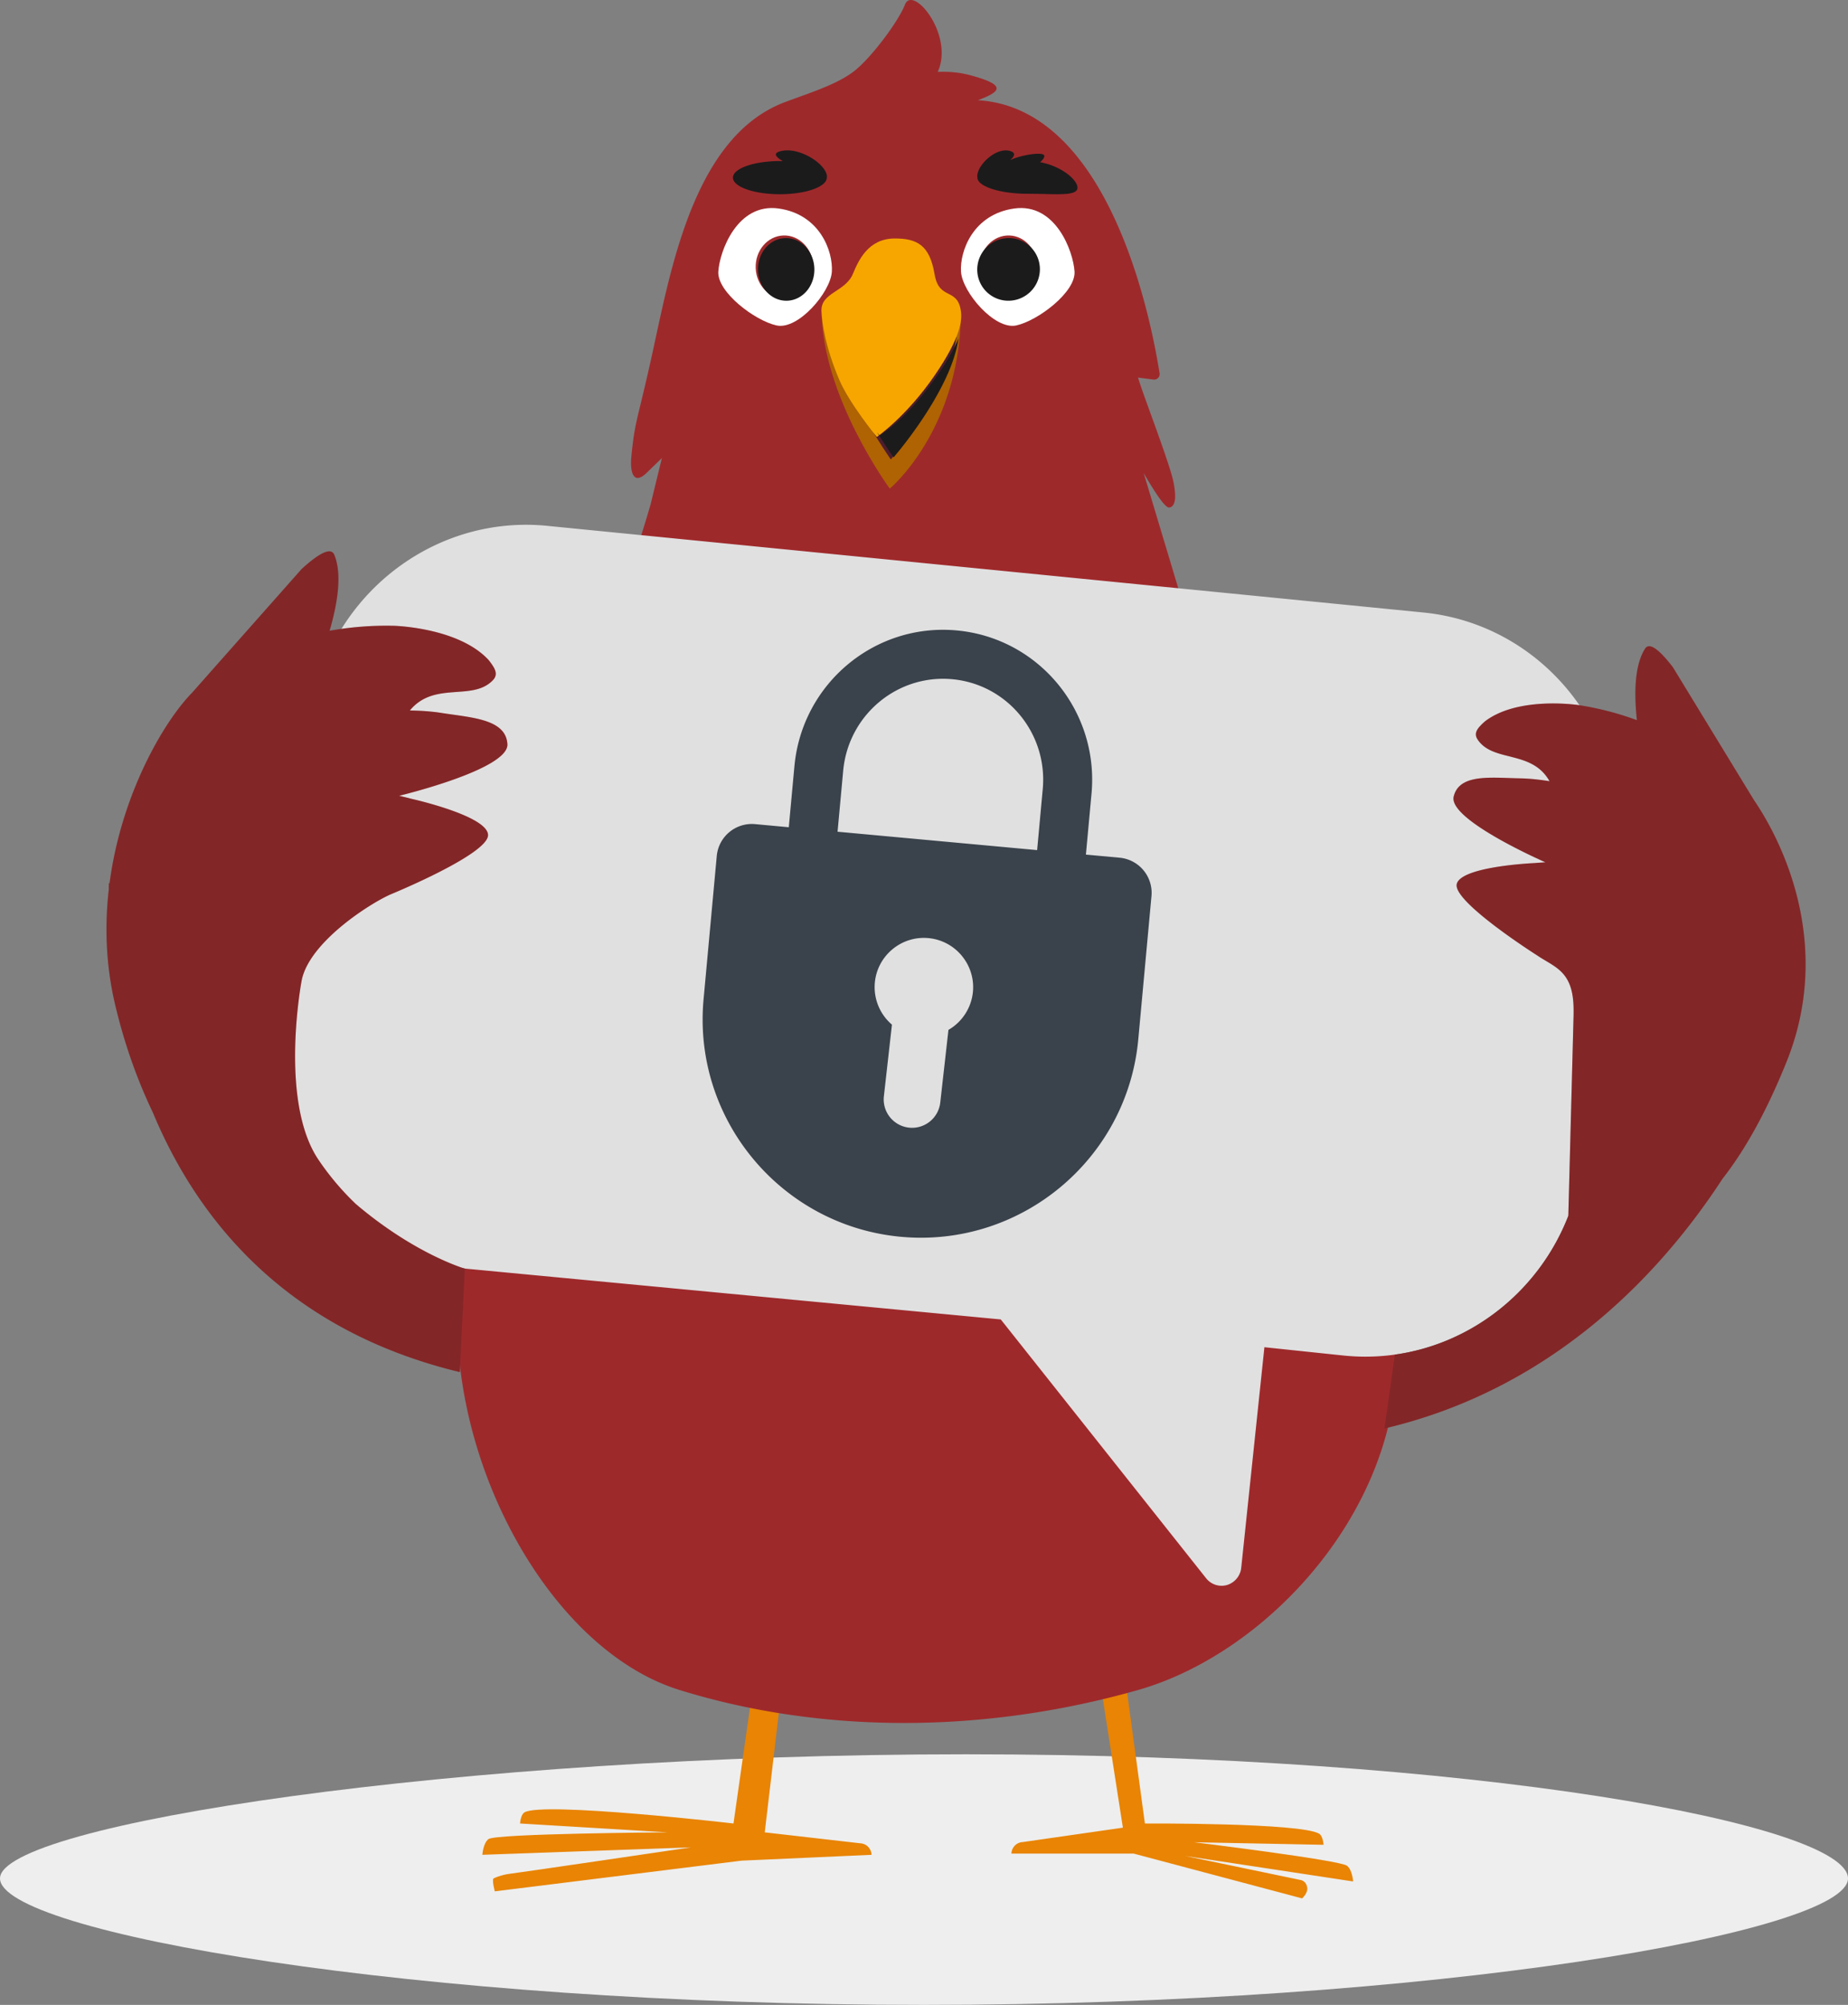 <svg width="295" height="320" viewBox="0 0 295 320" fill="none" xmlns="http://www.w3.org/2000/svg"><rect x="0" y="0" width="295" height="320" fill="#808080" stroke="none"/><path fill-rule="evenodd" clip-rule="evenodd" d="M154.189 280C235.651 280 295 291.236 295 299.812S228.962 320 147.5 320 0 308.388 0 299.812C0 291.236 72.727 280 154.189 280z" fill="#EEE"/><path d="M126.339 256.363l-4.261 36.097 15.221 1.744c.991.022 1.793.828 1.828 1.84l-20.751.933-39.39 4.9s-.412-1.516-.254-1.999c.033-.1 1.29-.653 2.749-.819 1.458-.166 28.805-4.201 28.805-4.201L77 296.044s.108-1.818.967-2.505c1.127-.899 28.638-1.079 28.638-1.079l-23.588-1.414s.086-1.401.7-1.771c2.906-1.759 33.371 1.771 33.371 1.771l4.99-35.046 4.261.363zm47.408 0l5.502 35.35-15.969 2.296c-.992.022-1.794.828-1.829 1.84h19.515L207.854 303s.974-.843.819-1.751c-.153-.898-.776-1.102-.901-1.143l-.004-.001.025-.003-18.619-3.879L216 300.297s-.108-1.818-.967-2.504c-1.127-.9-24.422-3.753-24.422-3.753l20.67.407s-.085-1.401-.699-1.771c-2.907-1.76-27.821-1.63-27.821-1.63L178.008 256l-4.261.363z" fill="#E98404"/><path fill-rule="evenodd" clip-rule="evenodd" d="M135.475 126.61c1.534-4.004 4.235-7.922 5.503-7.59 1.268.331.33 3.393 0 4.666l-.439 1.707c-4.59 18.039-6.293 30.567-5.165 37.368l.101.56c.974 4.977 3.322 5.791 8.809 2.721l.611-.351s4.344-3.252 4.87-2.855c.526.396-1.372 5.492-1.372 5.492-4.909 19.65-6.95 33.218-6.161 40.491l.068.57c.652 5.066 2.268 5.71 6.896 2.594l.517-.355s3.401-3 3.901-2.726c.501.274-.174 4.768-.174 4.768-.317 8.673.425 14.451 2.03 17.135 1.125 1.88 3.468 3.69 6.605 1.638 1.098-.718 3.033-1.519 3.748-.416.715 1.102-.896 1.999-1.995 2.717-5.171 3.381-9.729 3.022-12.427-1.486-1.799-3.008-2.688-7.871-2.773-14.698l-.006-.88-.165.069c-7.479 5.547-11.658-.765-12.594-8.36-.936-7.595 2.418-18.728 6.217-35.127l.546-2.331-.179.056c-6.125 1.828-10.383-.925-11.692-8.087l-.062-.356c-1.307-7.875-1.289-21.087 4.782-36.934z" fill="#000" fill-opacity=".1"/><path fill-rule="evenodd" clip-rule="evenodd" d="M149.695 11.474l.329-.012c1.748-.043 3.379.141 4.891.551l.584.163.544.161c4.673 1.437 3.374 2.402.068 3.66 21.441 1.273 27.829 36.225 28.993 43.58a.879.879 0 01-.978 1.006l-2.451-.316.033.13.162.527.175.53.207.604c1.35 3.884 4.594 12.399 5.085 14.956.548 2.85.134 3.875-.692 3.992-.552.078-1.91-1.751-4.074-5.488L220.047 200.3c11.742 31.114-13.688 62.423-38.372 69.439-24.684 7.016-50.535 7.016-73.194 0-22.66-7.016-40.086-42.316-34.394-70.264l4.38-16.386c-1.105 1.313-1.948 1.774-2.53 1.384-2.005-1.342 3.87-22.827 8.786-28.814l.363-.446c.444-.552.734-.938.896-1.19l.097-.386c-.654.047-6.307 5.025-8.139 3.945-2.165-1.278 19.052-53.146 25.934-77.149l1.785-7.32-2.484 2.406c-1.965 1.872-2.595.033-2.413-2.405l.073-.75.138-1.256c.515-4.33 1.052-5.011 3.333-15.485l.844-3.91.415-1.882c2.907-13.015 7.439-28.94 19.78-33.546l1.2-.442 2.389-.868c2.758-1.017 5.363-2.076 7.282-3.518 2.658-1.998 6.914-7.635 8.138-10.46l.106-.255c1.261-3.236 7.904 4.829 5.235 10.733z" fill="#9E292B"/><path fill-rule="evenodd" clip-rule="evenodd" d="M114.668 43.346c.205-3.265 3.037-10.99 9.624-10.066 6.586.924 8.703 6.823 8.498 10.088-.206 3.265-5.374 9.341-8.837 8.573-3.463-.768-9.491-5.33-9.285-8.595zm56.862 0c-.206-3.265-3.038-10.99-9.624-10.066-6.586.924-8.704 6.823-8.498 10.088.205 3.265 5.374 9.341 8.837 8.573 3.463-.768 9.491-5.33 9.285-8.595z" fill="#fff"/><path fill-rule="evenodd" clip-rule="evenodd" d="M125.4 47.647c-2.536.09-4.669-2.09-4.765-4.87-.096-2.78 1.881-5.105 4.418-5.194 2.535-.09 4.668 2.09 4.764 4.87.096 2.78-1.881 5.105-4.417 5.194zm35.397 0c2.537.09 4.67-2.09 4.766-4.87.095-2.78-1.882-5.105-4.418-5.194-2.536-.09-4.669 2.09-4.765 4.87-.096 2.78 1.882 5.105 4.417 5.194z" fill="#9E292B"/><path fill-rule="evenodd" clip-rule="evenodd" d="M153.394 50.539c-.446 18.39-11.355 27.45-11.355 27.45s-10.892-14.787-10.892-28.581l22.247 1.13z" fill="#AF6303"/><path fill-rule="evenodd" clip-rule="evenodd" d="M152.769 51.41c.615 8.813-10.564 21.922-10.564 21.922s-7.701-11.012-8.216-16.545l18.78-5.376z" fill="#501D2C"/><path fill-rule="evenodd" clip-rule="evenodd" d="M142.852 38.064c3.53 0 5.558 1.053 6.334 5.698.713 4.273 3.671 2.04 4.208 5.916.186 1.338.068 4.048-4.208 10.263-4.525 6.577-9.221 9.806-9.221 9.806s-4.391-5.37-5.976-9.097c-2.206-5.185-2.744-8.907-2.852-10.972-.157-2.988 3.792-3.08 4.989-5.916.894-2.115 2.416-5.698 6.726-5.698z" fill="#F7A600"/><path fill-rule="evenodd" clip-rule="evenodd" d="M156.25 27.835c.212-1.705 2.908-4.06 4.888-3.59 1.054.25.581.918-.092 1.487 1.807-.91 5.282-1.373 5.436-.78.059.227-.204.555-.589.897 3.263.28 5.665 1.236 5.665 2.371 0 1.356-3.426 2.455-7.651 2.455-4.226 0-7.651-1.1-7.651-2.455 0-.03.001-.06.005-.09a.755.755 0 01-.011-.295zm-23.872.069c-.316-1.697-4.332-4.04-7.282-3.572-1.596.252-.842.934.187 1.507a24.835 24.835 0 00-.614-.008c-4.257 0-7.708 1.085-7.708 2.422 0 1.337 3.451 2.422 7.708 2.422 4.258 0 7.709-1.085 7.709-2.422a.827.827 0 00-.005-.086.558.558 0 00.005-.263z" fill="#9E292B"/><path fill-rule="evenodd" clip-rule="evenodd" d="M153 54c-.317 2.388-1.298 4.963-2.538 7.422l-.379.735c-.064.121-.129.243-.195.364l-.398.72-.407.709c-.137.234-.275.466-.414.695l-.419.681-.421.664-.421.645-.418.624-.413.603-.604.858-.579.797-.719.959-.488.633-.693.873-.845 1.018-.581-.839-.772-1.15-.688-1.057-.608-.96.436.528c3.093-2.089 6.129-5.26 9.11-9.514 1.797-2.565 2.851-4.515 3.454-6.008zm-27.67-15.997c2.484-.09 4.573 2.076 4.667 4.836.094 2.76-1.843 5.07-4.327 5.158-2.484.09-4.573-2.076-4.667-4.836-.094-2.76 1.843-5.07 4.327-5.158zM160.939 38l.25.002a4.965 4.965 0 014.807 5.159 5.033 5.033 0 01-5.185 4.836 4.965 4.965 0 01-4.807-5.158A5.034 5.034 0 01160.939 38zm-28.956-10.03a.865.865 0 01-.002.354l.002.029c0 1.462-3.354 2.647-7.491 2.647-4.138 0-7.492-1.185-7.492-2.647 0-1.067 1.786-1.986 4.359-2.405l.585-.085c.099-.013.2-.025.301-.036l.619-.058a20.73 20.73 0 011.294-.06l.334-.003c.157 0 .313.002.467.005l-.31-.19c-1.141-.736-1.055-1.22.257-1.455 2.868-.511 6.771 2.05 7.077 3.905zm29.135-3.904c.967.237 1.011.734.13 1.493.6-.282 1.337-.518 2.074-.692l.49-.107.48-.086c1.259-.204 2.321-.186 2.407.153.065.26-.155.614-.661 1.06 3.464.646 5.962 2.842 5.962 4.064 0 .623-.652.89-1.751.993l-.433.031a8.207 8.207 0 01-.231.01l-.491.013-.527.002-.854-.01-1.9-.041-1.032-.016-.712-.004c-.961 0-1.883-.054-2.738-.155l-.628-.083c-2.663-.398-4.542-1.255-4.677-2.257l-.008-.127a1.116 1.116 0 01-.006-.37c.221-1.839 3.037-4.378 5.106-3.871z" fill="#1B1B1B"/><path fill-rule="evenodd" clip-rule="evenodd" d="M227.423 97.781c19.026 2 32.85 19.417 30.811 38.82l-5.636 48.18c-2.039 19.403-19.182 33.566-38.208 31.566l-12.55-1.319-3.699 35.193a3.218 3.218 0 01-2.249 2.753 3.183 3.183 0 01-1.226.11 3.129 3.129 0 01-2.123-1.17l-32.786-41.319-85.238-8.089c-19.026-2-32.85-19.417-30.81-38.82l5.634-48.171c2.039-19.403 19.182-33.566 38.208-31.566L227.423 97.78z" fill="#E0E0E0"/><path fill-rule="evenodd" clip-rule="evenodd" d="M174.274 126.273c.987-13.009-8.577-24.456-21.549-25.65-13.104-1.207-24.698 8.505-25.911 21.677l-.897 9.735-5.389-.497a5.627 5.627 0 00-6.109 5.078l-2.108 22.893c-1.761 19.129 12.37 36.127 31.498 37.893 19.134 1.763 36.133-12.374 37.895-31.503l2.109-22.892a5.626 5.626 0 00-5.078-6.108l-5.391-.497.897-9.735.033-.394zm-8.715 9.412l.896-9.735c.819-8.884-5.657-16.732-14.447-17.542-8.703-.801-16.435 5.594-17.382 14.343l-.027.266-.897 9.734 31.857 2.934zm-17.356 14.045c-4.317-.398-8.155 2.792-8.552 7.109a7.879 7.879 0 002.731 6.703l-1.297 11.522a4.534 4.534 0 004.095 4.925 4.534 4.534 0 004.925-4.094l1.297-11.517a7.886 7.886 0 003.91-6.091c.397-4.317-2.792-8.16-7.109-8.557z" fill="#3A424B"/><path d="M261.302 114.945c-.567-5.323-.136-9.122 1.293-11.397.655-1.044 2.142-.057 4.46 2.961l12.956 21.227c4.883 7.17 12.54 23.51 5.149 41.813-3.322 8.228-6.756 14.203-10.19 18.586-9.326 14.318-26.448 33.401-53.97 39.865l1.666-11.791c12.437-1.739 23.077-10.286 27.688-22.143l.839-32.05.003-.282v-.552l-.004-.283c-.078-4.943-2.092-6.146-4.408-7.53-.449-.268-.91-.543-1.369-.853 0 0-13.5-8.558-12.874-11.4.626-2.841 12.338-3.357 12.338-3.357l.588-.047 1.065-.073.167-.009s-15.535-6.765-14.646-10.484c.775-3.239 4.763-3.104 8.825-2.966.602.021 1.205.041 1.8.051l.458.012.234.01.544.031.558.042.457.043.584.063.598.074.49.067.498.073.253.038c-1.189-2.106-2.957-2.966-4.793-3.524l-.368-.108-.185-.051-.419-.112-1.455-.372-.406-.111-.192-.055c-1.467-.429-2.783-1.012-3.649-2.301-.716-1.065-.008-1.861 1.131-2.892 5.115-3.942 14.234-2.733 15.023-2.612a48.23 48.23 0 019.263 2.399z" fill="#9E292B"/><path opacity=".2" d="M261.302 114.945c-.567-5.323-.136-9.122 1.293-11.397.655-1.044 2.142-.057 4.46 2.961l12.956 21.227c4.883 7.17 12.54 23.51 5.149 41.813-3.322 8.228-6.756 14.203-10.19 18.586-9.326 14.318-26.448 33.401-53.97 39.865l1.666-11.791c12.437-1.739 23.077-10.286 27.688-22.143l.839-32.05.003-.282v-.552l-.004-.283c-.078-4.943-2.092-6.146-4.408-7.53-.449-.268-.91-.543-1.369-.853 0 0-13.5-8.558-12.874-11.4.626-2.841 12.338-3.357 12.338-3.357l.588-.047 1.065-.073.167-.009s-15.535-6.765-14.646-10.484c.775-3.239 4.763-3.104 8.825-2.966.602.021 1.205.041 1.8.051l.458.012.234.01.544.031.558.042.457.043.584.063.598.074.49.067.498.073.253.038c-1.189-2.106-2.957-2.966-4.793-3.524l-.368-.108-.185-.051-.419-.112-1.455-.372-.406-.111-.192-.055c-1.467-.429-2.783-1.012-3.649-2.301-.716-1.065-.008-1.861 1.131-2.892 5.115-3.942 14.234-2.733 15.023-2.612a48.23 48.23 0 019.263 2.399z" fill="#1B1B1B"/><path d="M52.615 100.677c1.578-5.445 1.828-9.484.751-12.12-.494-1.208-2.233-.452-5.219 2.267l-17.49 19.749c-4.514 4.61-11.32 16.236-13.175 30.46a67.41 67.41 0 00-.093-.139s-.018.385-.025 1.103c-.659 5.797-.481 12.002 1.01 18.324 1.51 6.404 3.584 12.136 6.024 17.236 7.045 16.91 21.087 34.711 49.01 41.443l.796-16.514a.208.208 0 00-.046-.013c-.662-.201-8.35-2.644-17.369-10.315a43.118 43.118 0 01-5.961-7.064c-6.318-9.371-2.68-28.571-2.68-28.571 1.186-6.134 10.85-12.284 14.17-13.756 0 0 15.72-6.441 15.588-9.518-.13-3.078-12.303-5.768-12.303-5.768l-.606-.157-1.103-.272-.173-.04s17.521-4.197 17.277-8.238c-.214-3.519-4.416-4.111-8.696-4.714-.634-.089-1.27-.179-1.894-.278l-.483-.072-.246-.033-.576-.067-.592-.058-.487-.04-.623-.041-.64-.033-.525-.021-.536-.015-.272-.006c1.634-1.978 3.645-2.55 5.671-2.794l.406-.045.202-.019.46-.04 1.593-.12.446-.041.211-.022c1.616-.177 3.102-.543 4.247-1.728.947-.979.352-1.939-.65-3.223-4.63-5.05-14.405-5.466-15.253-5.485a51.525 51.525 0 00-10.146.798z" fill="#9E292B"/><path opacity=".2" d="M52.615 100.677c1.578-5.445 1.828-9.484.751-12.12-.494-1.208-2.233-.452-5.219 2.267l-17.49 19.749c-4.514 4.61-11.32 16.236-13.175 30.46a67.41 67.41 0 00-.093-.139s-.018.385-.025 1.103c-.659 5.797-.481 12.002 1.01 18.324 1.51 6.404 3.584 12.136 6.024 17.236 7.045 16.91 21.087 34.711 49.01 41.443l.796-16.514a.208.208 0 00-.046-.013c-.662-.201-8.35-2.644-17.369-10.315a43.118 43.118 0 01-5.961-7.064c-6.318-9.371-2.68-28.571-2.68-28.571 1.186-6.134 10.85-12.284 14.17-13.756 0 0 15.72-6.441 15.588-9.518-.13-3.078-12.303-5.768-12.303-5.768l-.606-.157-1.103-.272-.173-.04s17.521-4.197 17.277-8.238c-.214-3.519-4.416-4.111-8.696-4.714-.634-.089-1.27-.179-1.894-.278l-.483-.072-.246-.033-.576-.067-.592-.058-.487-.04-.623-.041-.64-.033-.525-.021-.536-.015-.272-.006c1.634-1.978 3.645-2.55 5.671-2.794l.406-.045.202-.019.46-.04 1.593-.12.446-.041.211-.022c1.616-.177 3.102-.543 4.247-1.728.947-.979.352-1.939-.65-3.223-4.63-5.05-14.405-5.466-15.253-5.485a51.525 51.525 0 00-10.146.798z" fill="#1B1B1B"/></svg>